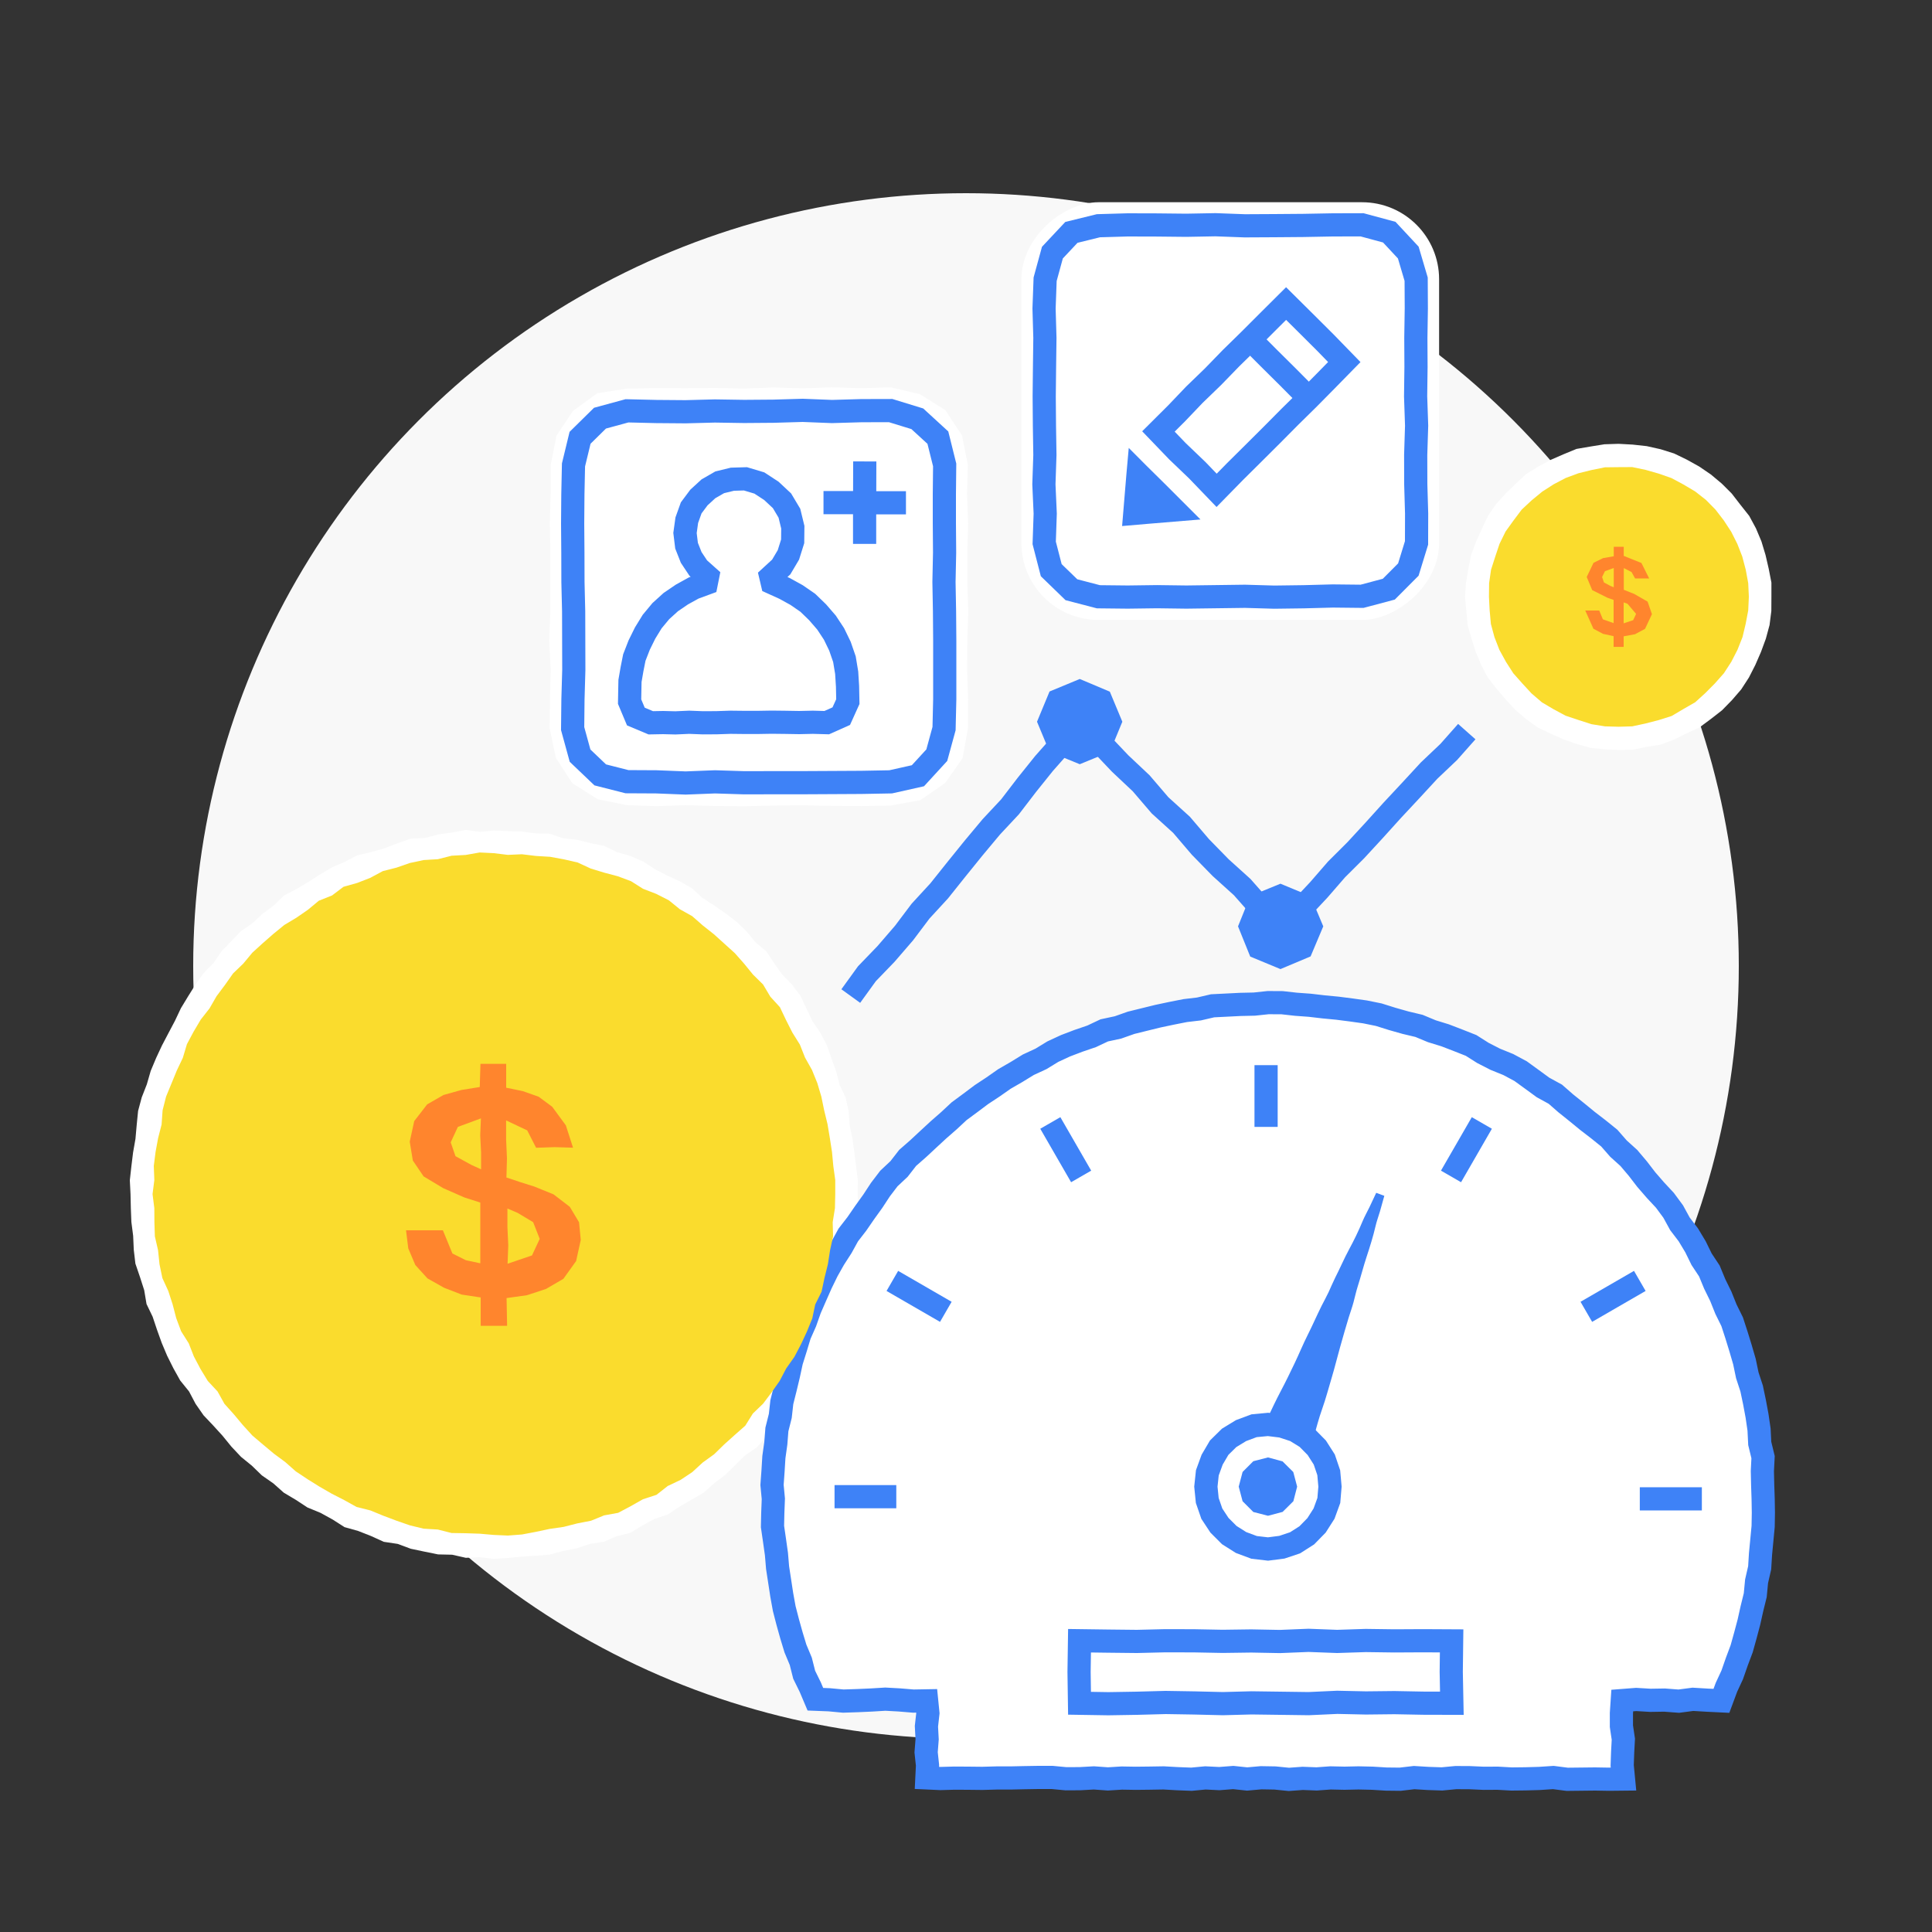 <svg xmlns="http://www.w3.org/2000/svg" viewBox="0 0 250 250"><rect x="0" y="0" width="250" height="250" fill="#333333" stroke="none"/><defs><style>.cls-1{fill:#f8f8f8;}.cls-2{fill:#fff;}.cls-3{fill:none;stroke:#3e82f7;stroke-miterlimit:10;stroke-width:3px;}.cls-4{fill:#3e82f7;}.cls-5{fill:#fadc2d;}.cls-6{fill:#ff852d;}</style></defs><title>icon-whitelabel-control</title><g id="Base_Dots" data-name="Base Dots"><circle class="cls-1" cx="125" cy="125" r="100"/></g><g id="Artwork"><polygon class="cls-2" points="209.44 97.05 207.61 96.96 205.79 96.77 204.02 96.27 202.3 95.67 200.63 94.92 198.97 94.13 197.49 93.06 196.09 91.86 194.85 90.52 193.67 89.13 192.53 87.69 191.68 86.07 190.97 84.38 190.41 82.64 189.91 80.88 189.74 79.05 189.57 77.22 189.7 75.39 190.01 73.59 190.36 71.8 191.01 70.08 191.76 68.42 192.54 66.76 193.58 65.24 194.81 63.88 196.12 62.61 197.46 61.36 199.02 60.39 200.63 59.52 202.3 58.79 204 58.09 205.81 57.78 207.61 57.49 209.44 57.43 211.27 57.53 213.09 57.73 214.88 58.13 216.63 58.68 218.28 59.48 219.88 60.37 221.39 61.4 222.8 62.58 224.09 63.87 225.21 65.32 226.35 66.76 227.22 68.37 227.93 70.06 228.46 71.82 228.87 73.59 229.22 75.39 229.22 77.22 229.21 79.06 228.98 80.88 228.5 82.65 227.87 84.36 227.14 86.04 226.31 87.67 225.31 89.21 224.11 90.6 222.83 91.91 221.38 93.04 219.91 94.13 218.24 94.9 216.6 95.71 214.88 96.36 213.07 96.64 211.28 97.02 209.44 97.05"/><polygon class="cls-2" points="226.3 77.22 226.22 75.46 225.9 73.73 225.45 72.02 224.81 70.38 224.02 68.81 223.05 67.33 221.98 65.94 220.74 64.68 219.35 63.59 217.83 62.69 216.28 61.86 214.62 61.28 212.94 60.8 211.21 60.44 209.44 60.45 207.68 60.47 205.95 60.82 204.25 61.24 202.6 61.85 201.04 62.67 199.56 63.62 198.2 64.74 196.91 65.94 195.85 67.35 194.82 68.78 194.04 70.37 193.48 72.04 192.94 73.72 192.69 75.46 192.67 77.22 192.76 78.98 192.92 80.74 193.38 82.44 194.02 84.09 194.87 85.64 195.82 87.12 196.99 88.44 198.18 89.73 199.52 90.88 201.04 91.78 202.59 92.61 204.26 93.17 205.94 93.71 207.68 93.99 209.44 94.04 211.21 93.99 212.93 93.62 214.63 93.18 216.31 92.65 217.83 91.75 219.36 90.87 220.66 89.69 221.9 88.44 223.07 87.12 224.03 85.64 224.83 84.08 225.48 82.44 225.89 80.72 226.22 78.99 226.3 77.22"/><polygon class="cls-2" points="63.9 201.72 62.09 201.5 60.28 201.58 58.51 201.18 56.69 201.14 54.92 200.78 53.16 200.41 51.46 199.78 49.66 199.51 48.01 198.76 46.33 198.1 44.58 197.61 43.05 196.63 41.47 195.76 39.79 195.07 38.28 194.08 36.72 193.15 35.37 191.95 33.88 190.91 32.58 189.65 31.18 188.51 29.94 187.19 28.8 185.79 27.59 184.46 26.34 183.14 25.31 181.66 24.46 180.05 23.32 178.64 22.44 177.06 21.63 175.44 20.93 173.78 20.32 172.08 19.75 170.38 18.96 168.74 18.66 166.95 18.11 165.24 17.52 163.51 17.31 161.72 17.23 159.91 17 158.12 16.93 156.32 16.89 154.52 16.8 152.72 17 150.92 17.22 149.13 17.53 147.36 17.69 145.56 17.87 143.75 18.34 142 19 140.31 19.5 138.58 20.2 136.91 20.96 135.28 21.8 133.68 22.64 132.09 23.41 130.46 24.35 128.91 25.31 127.38 26.36 125.91 27.63 124.61 28.65 123.11 29.91 121.81 31.16 120.51 32.66 119.47 33.98 118.24 35.43 117.17 36.73 115.89 38.34 115.05 39.89 114.13 41.41 113.16 42.96 112.24 44.62 111.52 46.23 110.68 48 110.26 49.73 109.77 51.42 109.13 53.13 108.52 54.96 108.44 56.71 107.98 58.49 107.73 60.28 107.39 62.1 107.64 63.9 107.47 65.7 107.55 67.5 107.59 69.29 107.84 71.1 107.88 72.83 108.46 74.63 108.66 76.38 109.1 78.16 109.45 79.8 110.25 81.53 110.76 83.2 111.46 84.72 112.46 86.32 113.29 87.96 114.04 89.53 114.94 90.87 116.17 92.38 117.15 93.87 118.18 95.31 119.28 96.61 120.53 97.76 121.93 99.16 123.1 100.16 124.62 101.21 126.09 102.48 127.39 103.56 128.84 104.35 130.48 105.12 132.11 106.13 133.61 106.98 135.21 107.58 136.92 108.19 138.61 108.64 140.37 109.42 142.01 109.81 143.78 109.94 145.59 110.31 147.35 110.55 149.13 110.78 150.92 111 152.72 110.98 154.52 111.05 156.33 110.86 158.13 110.53 159.91 110.43 161.71 110.01 163.47 109.72 165.25 109.44 167.04 108.62 168.68 108.06 170.38 107.67 172.16 106.88 173.79 106.1 175.42 105.12 176.94 104.49 178.66 103.29 180.03 102.5 181.68 101.34 183.07 100.22 184.48 99.13 185.92 97.94 187.29 96.42 188.32 95.14 189.58 93.85 190.85 92.41 191.93 91.06 193.15 89.49 194.05 87.93 194.95 86.43 195.96 84.7 196.55 83.11 197.4 81.56 198.35 79.79 198.79 78.13 199.5 76.33 199.78 74.62 200.35 72.85 200.7 71.1 201.17 69.3 201.31 67.5 201.43 65.7 201.6 63.9 201.72"/><polygon class="cls-2" points="108.08 154.52 108.08 152.69 107.83 150.88 107.66 149.06 107.38 147.26 107.08 145.46 106.65 143.69 106.28 141.9 105.76 140.15 105.07 138.45 104.17 136.85 103.5 135.16 102.53 133.61 101.71 131.99 100.92 130.33 99.68 128.97 98.74 127.39 97.44 126.11 96.29 124.7 95.08 123.33 93.73 122.11 92.38 120.89 90.95 119.76 89.57 118.55 87.98 117.66 86.55 116.5 84.92 115.67 83.21 115.01 81.66 114.03 79.95 113.39 78.18 112.92 76.44 112.39 74.76 111.61 72.98 111.2 71.18 110.87 69.35 110.76 67.54 110.54 65.71 110.62 63.9 110.4 62.07 110.31 60.26 110.63 58.44 110.73 56.66 111.18 54.83 111.29 53.04 111.67 51.31 112.27 49.54 112.72 47.92 113.59 46.23 114.25 44.45 114.75 42.97 115.87 41.26 116.55 39.85 117.72 38.36 118.75 36.79 119.69 35.37 120.85 34 122.05 32.65 123.28 31.48 124.69 30.16 125.96 29.11 127.45 28.02 128.91 27.11 130.49 25.98 131.93 25.05 133.5 24.19 135.11 23.66 136.88 22.88 138.52 22.19 140.2 21.49 141.9 21.04 143.67 20.91 145.51 20.46 147.27 20.13 149.06 19.9 150.87 19.97 152.7 19.74 154.52 19.97 156.34 19.98 158.16 20.04 159.99 20.45 161.77 20.64 163.59 21.01 165.38 21.78 167.06 22.34 168.79 22.8 170.56 23.44 172.27 24.42 173.82 25.09 175.53 25.94 177.14 26.89 178.7 28.15 180.05 29.04 181.65 30.26 183.01 31.43 184.41 32.66 185.76 34.05 186.94 35.45 188.11 36.91 189.19 38.28 190.4 39.8 191.41 41.34 192.37 42.92 193.28 44.54 194.11 46.14 195 47.93 195.45 49.61 196.14 51.31 196.78 53.04 197.38 54.82 197.81 56.65 197.92 58.43 198.37 60.26 198.4 62.08 198.46 63.9 198.62 65.72 198.7 67.55 198.56 69.34 198.22 71.13 197.84 72.93 197.58 74.69 197.13 76.48 196.78 78.17 196.09 79.99 195.76 81.61 194.9 83.2 194 84.95 193.43 86.4 192.29 88.06 191.5 89.58 190.49 90.93 189.25 92.41 188.18 93.71 186.91 95.07 185.69 96.44 184.48 97.42 182.91 98.74 181.64 99.84 180.18 100.89 178.69 101.74 177.07 102.8 175.57 103.65 173.95 104.42 172.3 105.11 170.6 105.49 168.8 106.31 167.15 106.69 165.36 107.13 163.59 107.41 161.78 107.8 160 107.75 158.16 108.04 156.35 108.08 154.52"/><polygon class="cls-2" points="81.13 104.19 77.34 103.42 74.06 101.35 71.94 98.08 71.13 94.28 71.16 90.49 71.26 86.7 71.07 82.91 71.21 79.12 71.21 75.33 71.22 71.54 71.14 67.75 71.25 63.95 71.26 60.16 72.01 56.38 74.15 53.17 77.29 50.88 81.13 50.29 84.92 50.22 88.71 50.24 92.5 50.2 96.29 50.28 100.08 50.14 103.87 50.25 107.66 50.12 111.46 50.23 115.25 50.12 119.04 51.01 122.33 53.08 124.48 56.34 125.24 60.16 125.13 63.94 125.28 67.73 125.17 71.52 125.17 75.31 125.3 79.1 125.17 82.89 125.14 86.68 125.28 90.48 125.25 94.28 124.55 98.13 122.3 101.32 119.09 103.54 115.25 104.24 111.47 104.31 107.67 104.28 103.88 104.21 100.09 104.24 96.31 104.33 92.52 104.3 88.72 104.19 84.93 104.32 81.13 104.19"/><polygon class="cls-2" points="115.25 101.17 111.47 101.24 107.67 101.26 103.88 101.28 100.09 101.28 96.31 101.29 92.52 101.17 88.72 101.32 84.93 101.17 81.13 101.15 77.67 100.27 75.06 97.78 74.1 94.28 74.14 90.49 74.25 86.7 74.24 82.91 74.23 79.12 74.14 75.33 74.13 71.54 74.1 67.75 74.13 63.95 74.21 60.16 75.06 56.65 77.64 54.11 81.13 53.16 84.92 53.25 88.71 53.28 92.5 53.18 96.29 53.24 100.08 53.21 103.87 53.1 107.66 53.25 111.46 53.14 115.25 53.13 118.7 54.19 121.36 56.63 122.24 60.16 122.2 63.94 122.2 67.73 122.23 71.52 122.15 75.31 122.22 79.1 122.25 82.89 122.25 86.68 122.25 90.48 122.16 94.28 121.22 97.72 118.78 100.38 115.25 101.17"/><rect class="cls-2" x="132.17" y="26.16" width="54.05" height="54.05" rx="9.97" ry="9.97" transform="translate(212.38 -106) rotate(90)"/><rect class="cls-2" x="135.17" y="29.16" width="48.05" height="48.05" rx="6.97" ry="6.97"/><polygon class="cls-3" points="115.25 101.17 111.47 101.24 107.67 101.26 103.88 101.28 100.09 101.28 96.31 101.29 92.52 101.17 88.72 101.32 84.93 101.17 81.13 101.15 77.67 100.27 75.06 97.78 74.1 94.28 74.14 90.49 74.25 86.7 74.24 82.91 74.23 79.12 74.14 75.33 74.13 71.54 74.1 67.75 74.13 63.95 74.21 60.16 75.06 56.65 77.64 54.11 81.13 53.16 84.92 53.25 88.71 53.28 92.5 53.18 96.29 53.24 100.08 53.21 103.87 53.1 107.66 53.25 111.46 53.14 115.25 53.13 118.7 54.19 121.36 56.63 122.24 60.16 122.2 63.94 122.2 67.73 122.23 71.52 122.15 75.31 122.22 79.1 122.25 82.89 122.25 86.68 122.25 90.48 122.16 94.28 121.22 97.72 118.78 100.38 115.25 101.17"/><polygon class="cls-3" points="87.4 93.54 89.18 93.46 90.96 93.53 92.73 93.52 94.51 93.46 96.29 93.48 98.07 93.48 99.85 93.45 101.63 93.47 103.41 93.5 105.19 93.46 106.98 93.51 108.86 92.67 109.71 90.79 109.67 88.81 109.56 87.05 109.27 85.3 108.69 83.62 107.92 82.03 106.95 80.56 105.8 79.23 104.53 78 103.08 77 101.54 76.15 99.93 75.42 99.74 74.61 101.09 73.37 102.02 71.8 102.57 70.05 102.59 68.22 102.15 66.41 101.19 64.8 99.82 63.52 98.26 62.5 96.46 61.96 94.77 62.01 93.13 62.41 91.67 63.25 90.44 64.38 89.44 65.72 88.87 67.31 88.64 68.97 88.84 70.61 89.44 72.13 90.35 73.5 91.57 74.59 91.39 75.49 89.76 76.09 88.24 76.93 86.8 77.91 85.51 79.08 84.39 80.43 83.48 81.91 82.71 83.47 82.08 85.09 81.78 86.6 81.52 88.11 81.49 89.66 81.47 90.79 82.28 92.72 84.21 93.53 85.81 93.5 87.4 93.54"/><polyline class="cls-3" points="111.9 59.71 111.89 63.26 111.88 66.82 111.88 70.38"/><polyline class="cls-3" points="117.23 65.06 113.68 65.06 110.12 65.04 106.56 65.04"/><polygon class="cls-3" points="176.25 77.16 172.47 77.12 168.68 77.22 164.89 77.27 161.1 77.16 157.31 77.21 153.52 77.26 149.73 77.21 145.93 77.26 142.13 77.22 138.64 76.31 136.03 73.78 135.12 70.25 135.25 66.46 135.08 62.67 135.21 58.88 135.15 55.09 135.12 51.3 135.16 47.51 135.21 43.72 135.1 39.92 135.24 36.13 136.18 32.69 138.64 30.07 142.13 29.21 145.92 29.1 149.71 29.11 153.5 29.15 157.29 29.08 161.08 29.22 164.87 29.2 168.66 29.17 172.46 29.1 176.25 29.09 179.77 30.04 182.23 32.68 183.25 36.13 183.27 39.92 183.21 43.71 183.23 47.5 183.18 51.29 183.31 55.08 183.19 58.87 183.2 62.66 183.31 66.45 183.3 70.25 182.24 73.7 179.71 76.24 176.25 77.16"/><polygon class="cls-4" points="155.34 67.22 151.95 67.5 148.58 67.78 145.2 68.07 145.48 64.69 145.76 61.32 146.06 57.96 148.36 60.27 150.69 62.57 153.01 64.89 155.34 67.22"/><polygon class="cls-3" points="166.42 39.28 168.95 41.79 171.48 44.31 173.95 46.85 171.64 49.21 169.29 51.59 166.91 53.93 164.55 56.31 162.18 58.67 159.8 61.03 157.43 63.45 154.94 60.86 152.36 58.39 149.9 55.83 152.24 53.5 154.55 51.08 156.96 48.75 159.29 46.35 161.68 44.01 164.05 41.64 166.42 39.28"/><polyline class="cls-3" points="161.63 43.77 164.15 46.3 166.68 48.81 169.2 51.35"/><polygon class="cls-2" points="105.51 219.88 104.85 218.32 104.06 216.71 103.62 214.97 102.93 213.32 102.41 211.61 101.93 209.89 101.48 208.15 101.16 206.39 100.89 204.62 100.62 202.86 100.47 201.08 100.22 199.31 99.96 197.53 100 195.74 100.07 193.95 99.9 192.15 100.03 190.35 100.14 188.55 100.39 186.77 100.53 184.97 100.97 183.22 101.17 181.43 101.61 179.68 102.03 177.93 102.41 176.17 102.95 174.45 103.47 172.73 104.2 171.08 104.8 169.38 105.52 167.73 106.25 166.08 107.04 164.46 107.92 162.9 108.9 161.38 109.77 159.8 110.87 158.38 111.89 156.9 112.94 155.44 113.93 153.93 115.02 152.5 116.34 151.26 117.45 149.83 118.81 148.64 120.12 147.42 121.44 146.2 122.79 145.02 124.11 143.79 125.56 142.72 127 141.64 128.5 140.65 129.97 139.62 131.53 138.72 133.06 137.78 134.7 137.02 136.24 136.08 137.88 135.32 139.56 134.68 141.26 134.1 142.89 133.33 144.66 132.95 146.36 132.35 148.1 131.92 149.85 131.49 151.6 131.12 153.37 130.77 155.15 130.56 156.91 130.15 158.71 130.06 160.51 129.97 162.31 129.93 164.1 129.74 165.91 129.75 167.7 129.95 169.49 130.08 171.28 130.29 173.07 130.46 174.86 130.69 176.64 130.94 178.41 131.3 180.13 131.84 181.86 132.33 183.62 132.75 185.28 133.44 187 133.97 188.69 134.62 190.36 135.28 191.89 136.25 193.49 137.07 195.17 137.75 196.76 138.6 198.22 139.66 199.67 140.72 201.26 141.59 202.62 142.78 204.02 143.9 205.41 145.04 206.84 146.14 208.24 147.27 209.43 148.63 210.77 149.84 211.93 151.21 213.03 152.64 214.21 154 215.44 155.32 216.51 156.77 217.38 158.36 218.47 159.79 219.4 161.34 220.19 162.95 221.19 164.46 221.88 166.13 222.67 167.74 223.34 169.41 224.14 171.03 224.7 172.75 225.23 174.47 225.73 176.19 226.1 177.96 226.66 179.67 227.03 181.43 227.36 183.2 227.62 184.98 227.71 186.78 228.14 188.55 228.05 190.36 228.09 192.15 228.15 193.95 228.18 195.74 228.15 197.52 227.98 199.31 227.81 201.09 227.7 202.87 227.3 204.62 227.13 206.41 226.7 208.15 226.31 209.9 225.85 211.63 225.37 213.35 224.74 215.03 224.15 216.72 223.4 218.34 222.75 220.09 220.9 220 219.06 219.89 217.23 220.13 215.39 219.99 213.56 220.02 211.72 219.91 209.92 220.05 209.81 221.69 209.81 223.37 210.06 225.05 209.97 226.74 209.91 228.44 210.08 230.21 208.2 230.23 206.4 230.2 204.6 230.22 202.79 230.24 201 230.01 199.19 230.13 197.4 230.18 195.59 230.2 193.79 230.1 191.99 230.11 190.19 230.03 188.39 230.02 186.59 230.19 184.79 230.13 182.99 230.02 181.18 230.23 179.38 230.21 177.58 230.1 175.78 230.06 173.98 230.1 172.17 230.06 170.37 230.19 168.57 230.12 166.78 230.25 164.98 230.07 163.18 230.04 161.38 230.2 159.58 230.01 157.78 230.15 155.98 230.06 154.18 230.23 152.37 230.16 150.57 230.06 148.77 230.09 146.96 230.11 145.16 230.08 143.36 230.19 141.55 230.06 139.75 230.16 137.94 230.17 136.14 230 134.34 230 132.53 230.03 130.73 230.07 128.92 230.07 127.11 230.12 125.31 230.1 123.5 230.09 121.69 230.14 119.94 230.06 120.02 228.44 119.84 226.75 119.97 225.07 119.88 223.38 120.07 221.69 119.91 220.09 118.19 220.12 116.38 219.97 114.56 219.87 112.75 219.98 110.94 220.06 109.12 220.12 107.3 219.95 105.51 219.88"/><polygon class="cls-3" points="105.51 219.88 104.85 218.32 104.06 216.71 103.62 214.97 102.93 213.32 102.41 211.61 101.93 209.89 101.48 208.15 101.16 206.39 100.89 204.62 100.62 202.86 100.47 201.08 100.22 199.31 99.96 197.53 100 195.74 100.07 193.95 99.9 192.15 100.03 190.35 100.14 188.55 100.39 186.77 100.53 184.97 100.97 183.22 101.17 181.43 101.61 179.68 102.03 177.93 102.41 176.17 102.95 174.45 103.47 172.73 104.2 171.08 104.8 169.38 105.52 167.73 106.25 166.08 107.04 164.46 107.92 162.9 108.9 161.38 109.77 159.8 110.87 158.38 111.89 156.9 112.94 155.44 113.93 153.93 115.02 152.5 116.34 151.26 117.45 149.83 118.81 148.64 120.12 147.42 121.44 146.2 122.79 145.02 124.11 143.79 125.56 142.72 127 141.64 128.5 140.65 129.97 139.62 131.53 138.72 133.06 137.78 134.7 137.02 136.24 136.08 137.88 135.32 139.56 134.68 141.26 134.1 142.89 133.33 144.66 132.95 146.36 132.35 148.1 131.92 149.85 131.49 151.6 131.12 153.37 130.77 155.15 130.56 156.91 130.15 158.71 130.06 160.51 129.97 162.31 129.93 164.1 129.74 165.91 129.75 167.7 129.95 169.49 130.08 171.28 130.29 173.07 130.46 174.86 130.69 176.64 130.94 178.41 131.3 180.13 131.84 181.86 132.33 183.62 132.75 185.28 133.44 187 133.97 188.69 134.62 190.36 135.28 191.89 136.25 193.49 137.07 195.17 137.75 196.76 138.6 198.22 139.66 199.67 140.72 201.26 141.59 202.62 142.78 204.02 143.9 205.41 145.04 206.84 146.14 208.24 147.27 209.43 148.63 210.77 149.84 211.93 151.21 213.03 152.64 214.21 154 215.44 155.32 216.51 156.77 217.38 158.36 218.47 159.79 219.4 161.34 220.19 162.95 221.19 164.46 221.88 166.13 222.67 167.74 223.34 169.41 224.14 171.03 224.7 172.75 225.23 174.47 225.73 176.19 226.1 177.96 226.66 179.67 227.03 181.43 227.36 183.2 227.62 184.98 227.71 186.78 228.14 188.55 228.05 190.36 228.09 192.15 228.15 193.95 228.18 195.74 228.15 197.52 227.98 199.31 227.81 201.09 227.7 202.87 227.3 204.62 227.13 206.41 226.7 208.15 226.31 209.9 225.85 211.63 225.37 213.35 224.74 215.03 224.15 216.72 223.4 218.34 222.75 220.09 220.9 220 219.06 219.89 217.23 220.13 215.39 219.99 213.56 220.02 211.72 219.91 209.92 220.05 209.81 221.69 209.81 223.37 210.06 225.05 209.97 226.74 209.91 228.44 210.08 230.21 208.2 230.23 206.4 230.2 204.6 230.22 202.79 230.24 201 230.01 199.19 230.13 197.4 230.18 195.59 230.2 193.79 230.1 191.99 230.11 190.19 230.03 188.39 230.02 186.59 230.19 184.79 230.13 182.99 230.02 181.18 230.23 179.38 230.21 177.58 230.1 175.78 230.06 173.98 230.1 172.17 230.06 170.37 230.19 168.57 230.12 166.78 230.25 164.98 230.07 163.18 230.04 161.38 230.2 159.58 230.01 157.78 230.15 155.98 230.06 154.18 230.23 152.37 230.16 150.57 230.06 148.77 230.09 146.96 230.11 145.16 230.08 143.36 230.19 141.55 230.06 139.75 230.16 137.94 230.17 136.14 230 134.34 230 132.53 230.03 130.73 230.07 128.92 230.07 127.11 230.12 125.31 230.1 123.5 230.09 121.69 230.14 119.94 230.06 120.02 228.44 119.84 226.75 119.97 225.07 119.88 223.38 120.07 221.69 119.91 220.09 118.19 220.12 116.38 219.97 114.56 219.87 112.75 219.98 110.94 220.06 109.12 220.12 107.3 219.95 105.51 219.88"/><line class="cls-3" x1="163.83" y1="137.83" x2="163.83" y2="145.82"/><line class="cls-3" x1="135.91" y1="145.31" x2="139.9" y2="152.23"/><line class="cls-3" x1="115.47" y1="165.75" x2="122.39" y2="169.75"/><line class="cls-3" x1="107.99" y1="193.67" x2="115.98" y2="193.67"/><line class="cls-3" x1="212.19" y1="193.95" x2="220.22" y2="193.95"/><line class="cls-3" x1="205.27" y1="169.75" x2="212.19" y2="165.75"/><line class="cls-3" x1="187.76" y1="152.23" x2="191.75" y2="145.31"/><polygon class="cls-3" points="172.1 192.37 171.95 194.16 171.33 195.86 170.36 197.38 169.1 198.67 167.58 199.64 165.87 200.21 164.08 200.44 162.28 200.23 160.59 199.6 159.07 198.64 157.8 197.37 156.81 195.87 156.22 194.16 156.04 192.37 156.23 190.58 156.85 188.88 157.76 187.33 159.05 186.06 160.59 185.12 162.28 184.49 164.08 184.32 165.87 184.54 167.58 185.1 169.12 186.05 170.39 187.34 171.36 188.86 171.94 190.57 172.1 192.37"/><polygon class="cls-4" points="167.85 192.37 167.36 194.26 165.97 195.64 164.08 196.14 162.18 195.65 160.79 194.26 160.29 192.37 160.79 190.47 162.18 189.08 164.08 188.59 165.96 189.1 167.35 190.48 167.85 192.37"/><path class="cls-4" d="M163.92,183.71c.58-1.23,1.19-2.53,1.83-3.74s1.19-2.35,1.77-3.56,1.09-2.47,1.71-3.7,1.16-2.48,1.78-3.73c.3-.59.63-1.18.91-1.78s.53-1.22.84-1.84c.63-1.23,1.16-2.49,1.81-3.69s1.22-2.37,1.75-3.65c.26-.63.61-1.23.9-1.84l.86-1.83,1.05.39-.56,2c-.19.65-.43,1.28-.58,1.94-.3,1.3-.73,2.67-1.15,3.94s-.75,2.59-1.16,3.87c-.2.63-.35,1.32-.53,2s-.42,1.32-.63,2c-.39,1.26-.75,2.56-1.12,3.86s-.68,2.6-1.08,3.93-.76,2.71-1.22,4-.77,2.51-1.14,3.82Z"/><polygon class="cls-5" points="108.08 154.52 108.08 152.69 107.83 150.88 107.66 149.06 107.38 147.26 107.08 145.46 106.65 143.69 106.28 141.9 105.76 140.15 105.07 138.45 104.17 136.85 103.5 135.16 102.53 133.61 101.71 131.99 100.92 130.33 99.68 128.97 98.74 127.39 97.44 126.11 96.29 124.7 95.08 123.33 93.73 122.11 92.38 120.89 90.95 119.76 89.57 118.55 87.98 117.66 86.55 116.5 84.92 115.67 83.21 115.01 81.66 114.03 79.95 113.39 78.18 112.92 76.44 112.39 74.76 111.61 72.98 111.2 71.18 110.87 69.35 110.76 67.54 110.54 65.71 110.62 63.9 110.4 62.07 110.31 60.26 110.63 58.44 110.73 56.66 111.18 54.83 111.29 53.04 111.67 51.31 112.27 49.54 112.72 47.92 113.59 46.23 114.25 44.45 114.75 42.97 115.87 41.26 116.55 39.85 117.72 38.36 118.75 36.79 119.69 35.37 120.85 34 122.05 32.65 123.28 31.48 124.69 30.16 125.96 29.11 127.45 28.02 128.91 27.11 130.49 25.98 131.93 25.05 133.5 24.19 135.11 23.66 136.88 22.88 138.52 22.19 140.2 21.49 141.9 21.04 143.67 20.91 145.51 20.46 147.27 20.13 149.06 19.9 150.87 19.97 152.7 19.74 154.52 19.97 156.34 19.98 158.16 20.04 159.99 20.45 161.77 20.64 163.59 21.01 165.38 21.78 167.06 22.34 168.79 22.8 170.56 23.44 172.27 24.42 173.82 25.09 175.53 25.94 177.14 26.89 178.7 28.15 180.05 29.04 181.65 30.26 183.01 31.43 184.41 32.66 185.76 34.05 186.94 35.45 188.11 36.91 189.19 38.28 190.4 39.8 191.41 41.34 192.37 42.92 193.28 44.54 194.11 46.14 195 47.93 195.45 49.61 196.14 51.31 196.78 53.04 197.38 54.82 197.81 56.65 197.92 58.43 198.37 60.26 198.4 62.08 198.46 63.9 198.62 65.72 198.7 67.55 198.56 69.34 198.22 71.13 197.84 72.93 197.58 74.69 197.13 76.48 196.78 78.17 196.09 79.99 195.76 81.61 194.9 83.2 194 84.95 193.43 86.4 192.29 88.06 191.5 89.58 190.49 90.93 189.25 92.41 188.18 93.71 186.91 95.07 185.69 96.44 184.48 97.42 182.91 98.74 181.64 99.84 180.18 100.89 178.69 101.74 177.07 102.8 175.57 103.65 173.95 104.42 172.3 105.11 170.6 105.49 168.8 106.31 167.15 106.69 165.36 107.13 163.59 107.41 161.78 107.8 160 107.75 158.16 108.04 156.35 108.08 154.52"/><path class="cls-6" d="M69.17,153.55l2.46,1,2.1,1.61,1.2,2,.22,2.29-.6,2.73-1.65,2.3-2.25,1.31-2.46.81-2.64.37.07,3.59H62.2v-1.84l0-1.83-2.45-.37-2.3-.89-2.14-1.21-1.57-1.73-.91-2.15-.29-2.34h4.77l1.23,3,1.74.87,1.87.4v-2.6l0-2.62,0-2.64-2.06-.66-2.73-1.2-2.55-1.53-1.39-2.05-.4-2.44.58-2.66,1.68-2.17,2.11-1.21,2.33-.65,2.36-.38.09-3,3.33,0,0,3.09,2.15.44,2.06.73,1.75,1.3,1.76,2.4.93,2.89-2.39-.07-2.39.08-1.15-2.25-2.73-1.29,0,2.46.11,2.46-.07,2.47,1.8.6Zm-9.92-7.73-.93,2,.62,1.79L61,150.74l1.25.57v-2.21l-.11-2.18.09-2.2Zm9.59,16.63,1-2.14-.85-2.16-2-1.2-1.33-.57v2.4l.11,2.36-.09,2.39Z"/><polygon class="cls-5" points="226.3 77.22 226.22 75.46 225.9 73.73 225.45 72.02 224.81 70.38 224.02 68.81 223.05 67.33 221.98 65.94 220.74 64.68 219.35 63.59 217.83 62.69 216.28 61.86 214.62 61.28 212.94 60.8 211.21 60.44 209.44 60.45 207.68 60.47 205.95 60.82 204.25 61.24 202.6 61.85 201.04 62.67 199.56 63.62 198.2 64.74 196.91 65.94 195.85 67.35 194.82 68.78 194.04 70.37 193.48 72.04 192.94 73.72 192.69 75.46 192.67 77.22 192.76 78.98 192.92 80.74 193.38 82.44 194.02 84.09 194.87 85.64 195.82 87.12 196.99 88.44 198.18 89.73 199.52 90.88 201.04 91.78 202.59 92.61 204.26 93.17 205.94 93.71 207.68 93.99 209.44 94.04 211.21 93.99 212.93 93.62 214.63 93.18 216.31 92.65 217.83 91.75 219.36 90.87 220.66 89.69 221.9 88.44 223.07 87.12 224.03 85.64 224.83 84.08 225.48 82.44 225.89 80.72 226.22 78.99 226.3 77.22"/><path class="cls-6" d="M211.46,76.85l1.74,1,.56,1.62-.89,1.9-1.3.7-1.47.27v1.37h-1.3V82.32l-1.37-.3-1.24-.66L205.13,79l1.81,0,.47,1.14,1.39.49v-3l-.77-.27-2-1-.71-1.7.88-1.83,1.24-.61,1.38-.24V70.75h1.29v1.18l2.29.92,1,2h-1.82l-.46-.83-1-.51v2.81Zm-3.78-2.94-.37.76.24.7.8.43.47.19V73.5Zm3.65,6.34.38-.81-1.11-1.31-.5-.18v2.71Z"/><polyline class="cls-3" points="110.09 128.89 112.18 126 114.65 123.44 116.98 120.74 119.12 117.9 121.53 115.28 123.75 112.5 125.99 109.73 128.27 107 130.7 104.4 132.87 101.57 135.1 98.79 137.46 96.12 139.75 93.35 142.36 96.07 144.94 98.79 147.67 101.36 150.11 104.21 152.89 106.73 155.33 109.59 157.95 112.27 160.74 114.79 163.23 117.61 165.88 120.14 168.26 117.7 170.65 115.15 172.95 112.5 175.43 110.03 177.8 107.46 180.15 104.86 182.54 102.3 184.92 99.72 187.47 97.3 189.8 94.67"/><polygon class="cls-4" points="145.23 93.39 143.62 97.29 139.72 98.89 135.81 97.29 134.19 93.39 135.81 89.48 139.72 87.86 143.61 89.5 145.23 93.39"/><polygon class="cls-4" points="171.23 119.87 169.59 123.76 165.69 125.4 161.78 123.78 160.2 119.87 161.78 115.95 165.69 114.35 169.59 115.97 171.23 119.87"/><polygon class="cls-3" points="187.87 220.4 184.14 220.39 180.44 220.32 176.74 220.36 173.04 220.28 169.34 220.45 165.64 220.4 161.94 220.35 158.24 220.45 154.53 220.36 150.83 220.3 147.13 220.4 143.42 220.46 139.69 220.4 139.63 216.35 139.69 212.31 143.41 212.36 147.11 212.4 150.81 212.31 154.51 212.32 158.21 212.39 161.91 212.34 165.62 212.41 169.32 212.26 173.02 212.4 176.72 212.28 180.42 212.33 184.13 212.31 187.84 212.33 187.79 216.35 187.87 220.4"/></g></svg>
